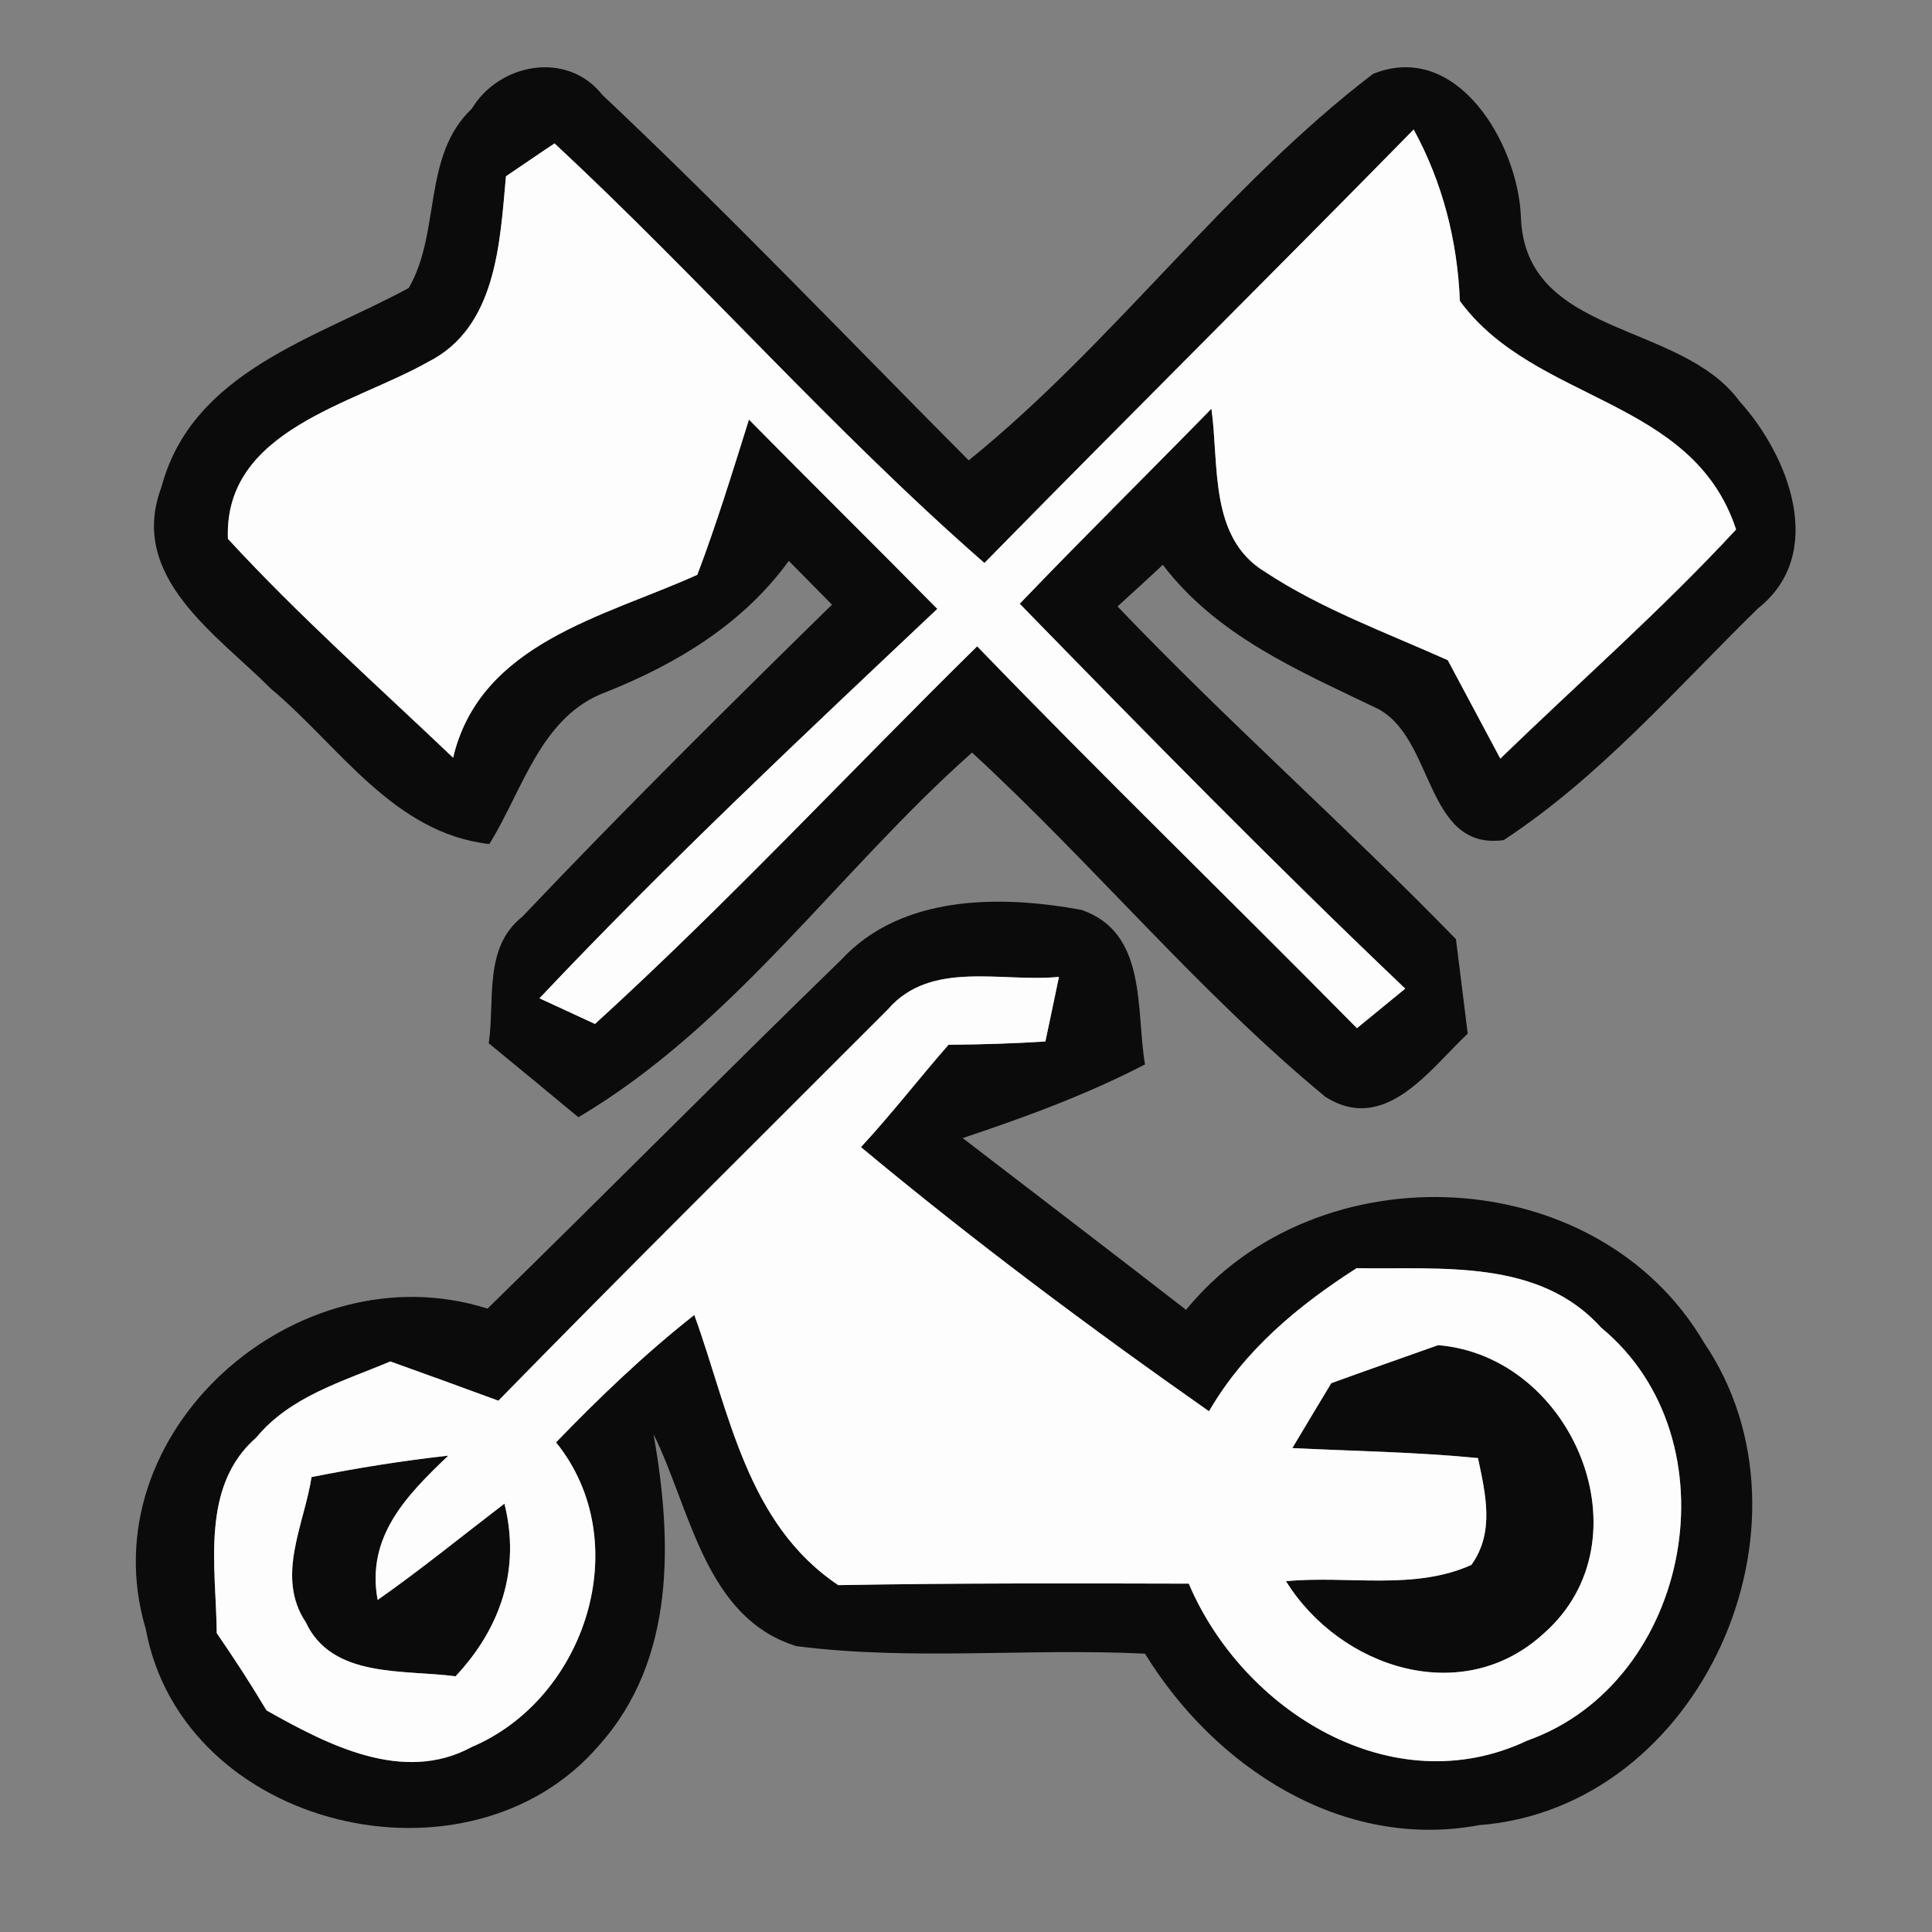 <?xml version="1.0" encoding="UTF-8" ?>
<!DOCTYPE svg PUBLIC "-//W3C//DTD SVG 1.1//EN" "http://www.w3.org/Graphics/SVG/1.1/DTD/svg11.dtd">
<svg width="64pt" height="64pt" viewBox="0 0 64 64" version="1.1" xmlns="http://www.w3.org/2000/svg">
<rect x="0" y="0" width="64" height="64" fill="#808080" stroke="none"/>
<g id="#090909fa">
<path fill="#090909" opacity="0.98" d=" M 15.63 3.60 C 16.54 2.09 18.79 1.67 19.95 3.14 C 24.11 7.06 28.06 11.20 32.09 15.25 C 36.90 11.36 40.57 6.20 45.48 2.45 C 48.26 1.32 50.27 4.74 50.38 7.15 C 50.49 11.19 55.67 10.61 57.63 13.30 C 59.26 15.10 60.52 18.34 58.24 20.15 C 55.53 22.80 53.00 25.74 49.81 27.83 C 47.16 28.19 47.54 24.33 45.54 23.43 C 42.98 22.20 40.30 21.05 38.52 18.71 C 38.15 19.06 37.39 19.75 37.02 20.09 C 40.64 23.88 44.57 27.35 48.23 31.11 C 48.33 31.89 48.52 33.45 48.62 34.24 C 47.36 35.43 45.87 37.59 43.90 36.33 C 39.70 32.86 36.21 28.62 32.20 24.93 C 27.77 28.86 24.30 33.97 19.16 37.01 C 18.17 36.19 17.18 35.37 16.19 34.56 C 16.40 33.13 16.01 31.39 17.30 30.37 C 20.64 26.85 24.09 23.43 27.56 20.03 C 27.20 19.67 26.49 18.94 26.13 18.58 C 24.62 20.66 22.44 21.98 20.09 22.92 C 17.91 23.71 17.32 26.18 16.21 27.96 C 13.03 27.60 11.24 24.71 8.98 22.82 C 7.19 21.02 4.22 19.11 5.35 16.13 C 6.37 12.30 10.47 11.21 13.54 9.54 C 14.61 7.70 13.98 5.16 15.63 3.60 M 16.76 5.84 C 16.56 8.04 16.45 10.85 14.18 11.99 C 11.69 13.40 7.41 14.24 7.55 17.85 C 9.90 20.40 12.50 22.71 15.01 25.10 C 15.91 21.29 20.03 20.43 23.10 19.04 C 23.74 17.35 24.27 15.62 24.81 13.90 C 26.88 16.00 28.98 18.07 31.05 20.17 C 26.58 24.39 22.10 28.59 17.87 33.07 C 18.33 33.28 19.25 33.71 19.71 33.92 C 24.09 29.93 28.14 25.57 32.37 21.41 C 36.50 25.69 40.77 29.82 44.95 34.06 C 45.35 33.73 46.15 33.08 46.55 32.75 C 42.19 28.60 37.98 24.31 33.78 20.00 C 35.87 17.82 38.02 15.70 40.13 13.54 C 40.39 15.39 40.04 17.81 41.90 18.94 C 43.78 20.18 45.91 20.95 47.96 21.87 C 48.54 22.96 49.12 24.04 49.70 25.13 C 52.31 22.60 55.04 20.21 57.51 17.54 C 56.07 13.15 50.83 13.35 48.36 9.97 C 48.28 7.98 47.79 6.05 46.83 4.29 C 42.11 9.10 37.33 13.84 32.61 18.65 C 27.61 14.28 23.23 9.27 18.37 4.75 C 17.96 5.02 17.16 5.57 16.76 5.84 Z" />
<path fill="#090909" opacity="0.98" d=" M 27.88 31.78 C 29.88 29.63 33.15 29.65 35.82 30.14 C 38.02 30.89 37.62 33.45 37.93 35.26 C 36.00 36.26 33.96 37.01 31.89 37.70 C 34.36 39.60 36.83 41.48 39.29 43.39 C 43.64 38.05 52.91 38.45 56.45 44.48 C 60.52 50.48 56.36 59.89 49.00 60.46 C 44.45 61.31 40.23 58.53 37.93 54.78 C 34.08 54.59 30.20 55.02 26.38 54.53 C 23.35 53.59 22.88 50.00 21.65 47.51 C 22.27 51.03 22.39 54.98 19.84 57.82 C 15.54 62.83 6.06 60.61 4.83 53.97 C 2.89 47.47 9.84 41.34 16.15 43.35 C 20.08 39.51 23.94 35.61 27.88 31.78 M 29.42 33.43 C 25.11 37.75 20.77 42.04 16.51 46.40 C 15.32 45.96 14.13 45.53 12.93 45.10 C 11.37 45.76 9.62 46.25 8.49 47.62 C 6.62 49.25 7.16 51.93 7.18 54.10 C 7.76 54.94 8.31 55.79 8.83 56.66 C 10.84 57.79 13.35 59.11 15.63 57.87 C 19.40 56.27 21.09 51.09 18.42 47.78 C 19.86 46.29 21.36 44.85 23.00 43.56 C 24.16 46.76 24.72 50.47 27.77 52.51 C 31.63 52.44 35.51 52.45 39.38 52.46 C 41.16 56.66 46.11 59.78 50.59 57.66 C 56.04 55.73 57.54 47.69 53.04 43.98 C 50.97 41.68 47.72 42.06 44.94 42.01 C 43.00 43.25 41.22 44.73 40.05 46.75 C 36.10 43.98 32.23 41.09 28.52 38.00 C 29.53 36.91 30.44 35.73 31.42 34.61 C 32.49 34.60 33.56 34.57 34.63 34.50 C 34.74 33.97 34.97 32.90 35.08 32.36 C 33.20 32.55 30.84 31.79 29.42 33.43 Z" />
<path fill="#090909" opacity="0.98" d=" M 44.10 45.82 C 45.28 45.39 46.46 44.98 47.64 44.56 C 52.12 44.93 54.64 51.02 51.15 54.10 C 48.46 56.59 44.40 55.27 42.60 52.38 C 44.63 52.18 46.83 52.70 48.74 51.84 C 49.52 50.76 49.21 49.49 48.96 48.30 C 46.91 48.10 44.86 48.07 42.81 47.97 C 43.13 47.43 43.78 46.35 44.10 45.82 Z" />
<path fill="#090909" opacity="0.98" d=" M 10.32 48.93 C 11.82 48.63 13.33 48.39 14.85 48.22 C 13.49 49.52 12.12 50.89 12.51 53.00 C 13.95 51.99 15.31 50.88 16.71 49.81 C 17.25 51.97 16.59 53.93 15.09 55.53 C 13.39 55.30 11.00 55.61 10.13 53.74 C 9.12 52.23 10.08 50.50 10.32 48.93 Z" />
</g>
<g id="#fdfdfdff">
<path fill="#fdfdfd" opacity="1.00" d=" M 16.76 5.84 C 17.16 5.57 17.96 5.02 18.37 4.75 C 23.23 9.27 27.61 14.28 32.61 18.65 C 37.33 13.84 42.11 9.10 46.83 4.29 C 47.79 6.05 48.28 7.98 48.36 9.97 C 50.83 13.35 56.07 13.15 57.51 17.54 C 55.04 20.21 52.31 22.60 49.70 25.13 C 49.12 24.04 48.54 22.96 47.96 21.87 C 45.91 20.95 43.78 20.18 41.90 18.94 C 40.04 17.81 40.39 15.39 40.13 13.54 C 38.02 15.70 35.87 17.82 33.78 20.00 C 37.98 24.31 42.19 28.60 46.55 32.75 C 46.15 33.08 45.35 33.73 44.95 34.06 C 40.77 29.82 36.50 25.69 32.37 21.41 C 28.14 25.57 24.09 29.93 19.71 33.92 C 19.25 33.71 18.33 33.28 17.87 33.07 C 22.10 28.59 26.58 24.39 31.05 20.17 C 28.98 18.07 26.88 16.00 24.81 13.90 C 24.27 15.62 23.74 17.35 23.10 19.04 C 20.03 20.43 15.91 21.29 15.01 25.10 C 12.50 22.71 9.90 20.40 7.55 17.85 C 7.41 14.24 11.69 13.40 14.18 11.99 C 16.45 10.85 16.56 8.04 16.76 5.84 Z" />
<path fill="#fdfdfd" opacity="1.00" d=" M 29.42 33.43 C 30.84 31.79 33.20 32.55 35.08 32.36 C 34.97 32.90 34.74 33.97 34.63 34.50 C 33.56 34.57 32.49 34.60 31.42 34.61 C 30.44 35.73 29.53 36.91 28.52 38.00 C 32.23 41.09 36.10 43.98 40.05 46.75 C 41.22 44.73 43.00 43.25 44.94 42.01 C 47.72 42.06 50.97 41.68 53.04 43.98 C 57.54 47.69 56.04 55.73 50.59 57.66 C 46.11 59.78 41.16 56.66 39.38 52.46 C 35.51 52.45 31.63 52.44 27.77 52.51 C 24.72 50.47 24.16 46.76 23.00 43.56 C 21.36 44.85 19.86 46.29 18.42 47.78 C 21.09 51.09 19.40 56.27 15.63 57.87 C 13.35 59.11 10.84 57.79 8.83 56.66 C 8.31 55.79 7.76 54.94 7.18 54.10 C 7.16 51.93 6.62 49.25 8.49 47.62 C 9.62 46.25 11.37 45.76 12.93 45.10 C 14.13 45.53 15.32 45.96 16.51 46.40 C 20.77 42.04 25.11 37.75 29.42 33.43 M 44.10 45.82 C 43.78 46.35 43.13 47.43 42.81 47.97 C 44.86 48.07 46.91 48.10 48.96 48.30 C 49.21 49.49 49.52 50.76 48.74 51.84 C 46.83 52.70 44.63 52.18 42.60 52.38 C 44.40 55.27 48.46 56.59 51.15 54.10 C 54.64 51.02 52.12 44.93 47.64 44.56 C 46.46 44.98 45.28 45.39 44.10 45.82 M 10.32 48.93 C 10.08 50.50 9.12 52.23 10.13 53.74 C 11.00 55.61 13.39 55.30 15.09 55.53 C 16.59 53.93 17.25 51.97 16.71 49.81 C 15.31 50.88 13.95 51.99 12.51 53.00 C 12.12 50.89 13.49 49.52 14.85 48.22 C 13.33 48.39 11.82 48.63 10.32 48.93 Z" />
</g>
</svg>
